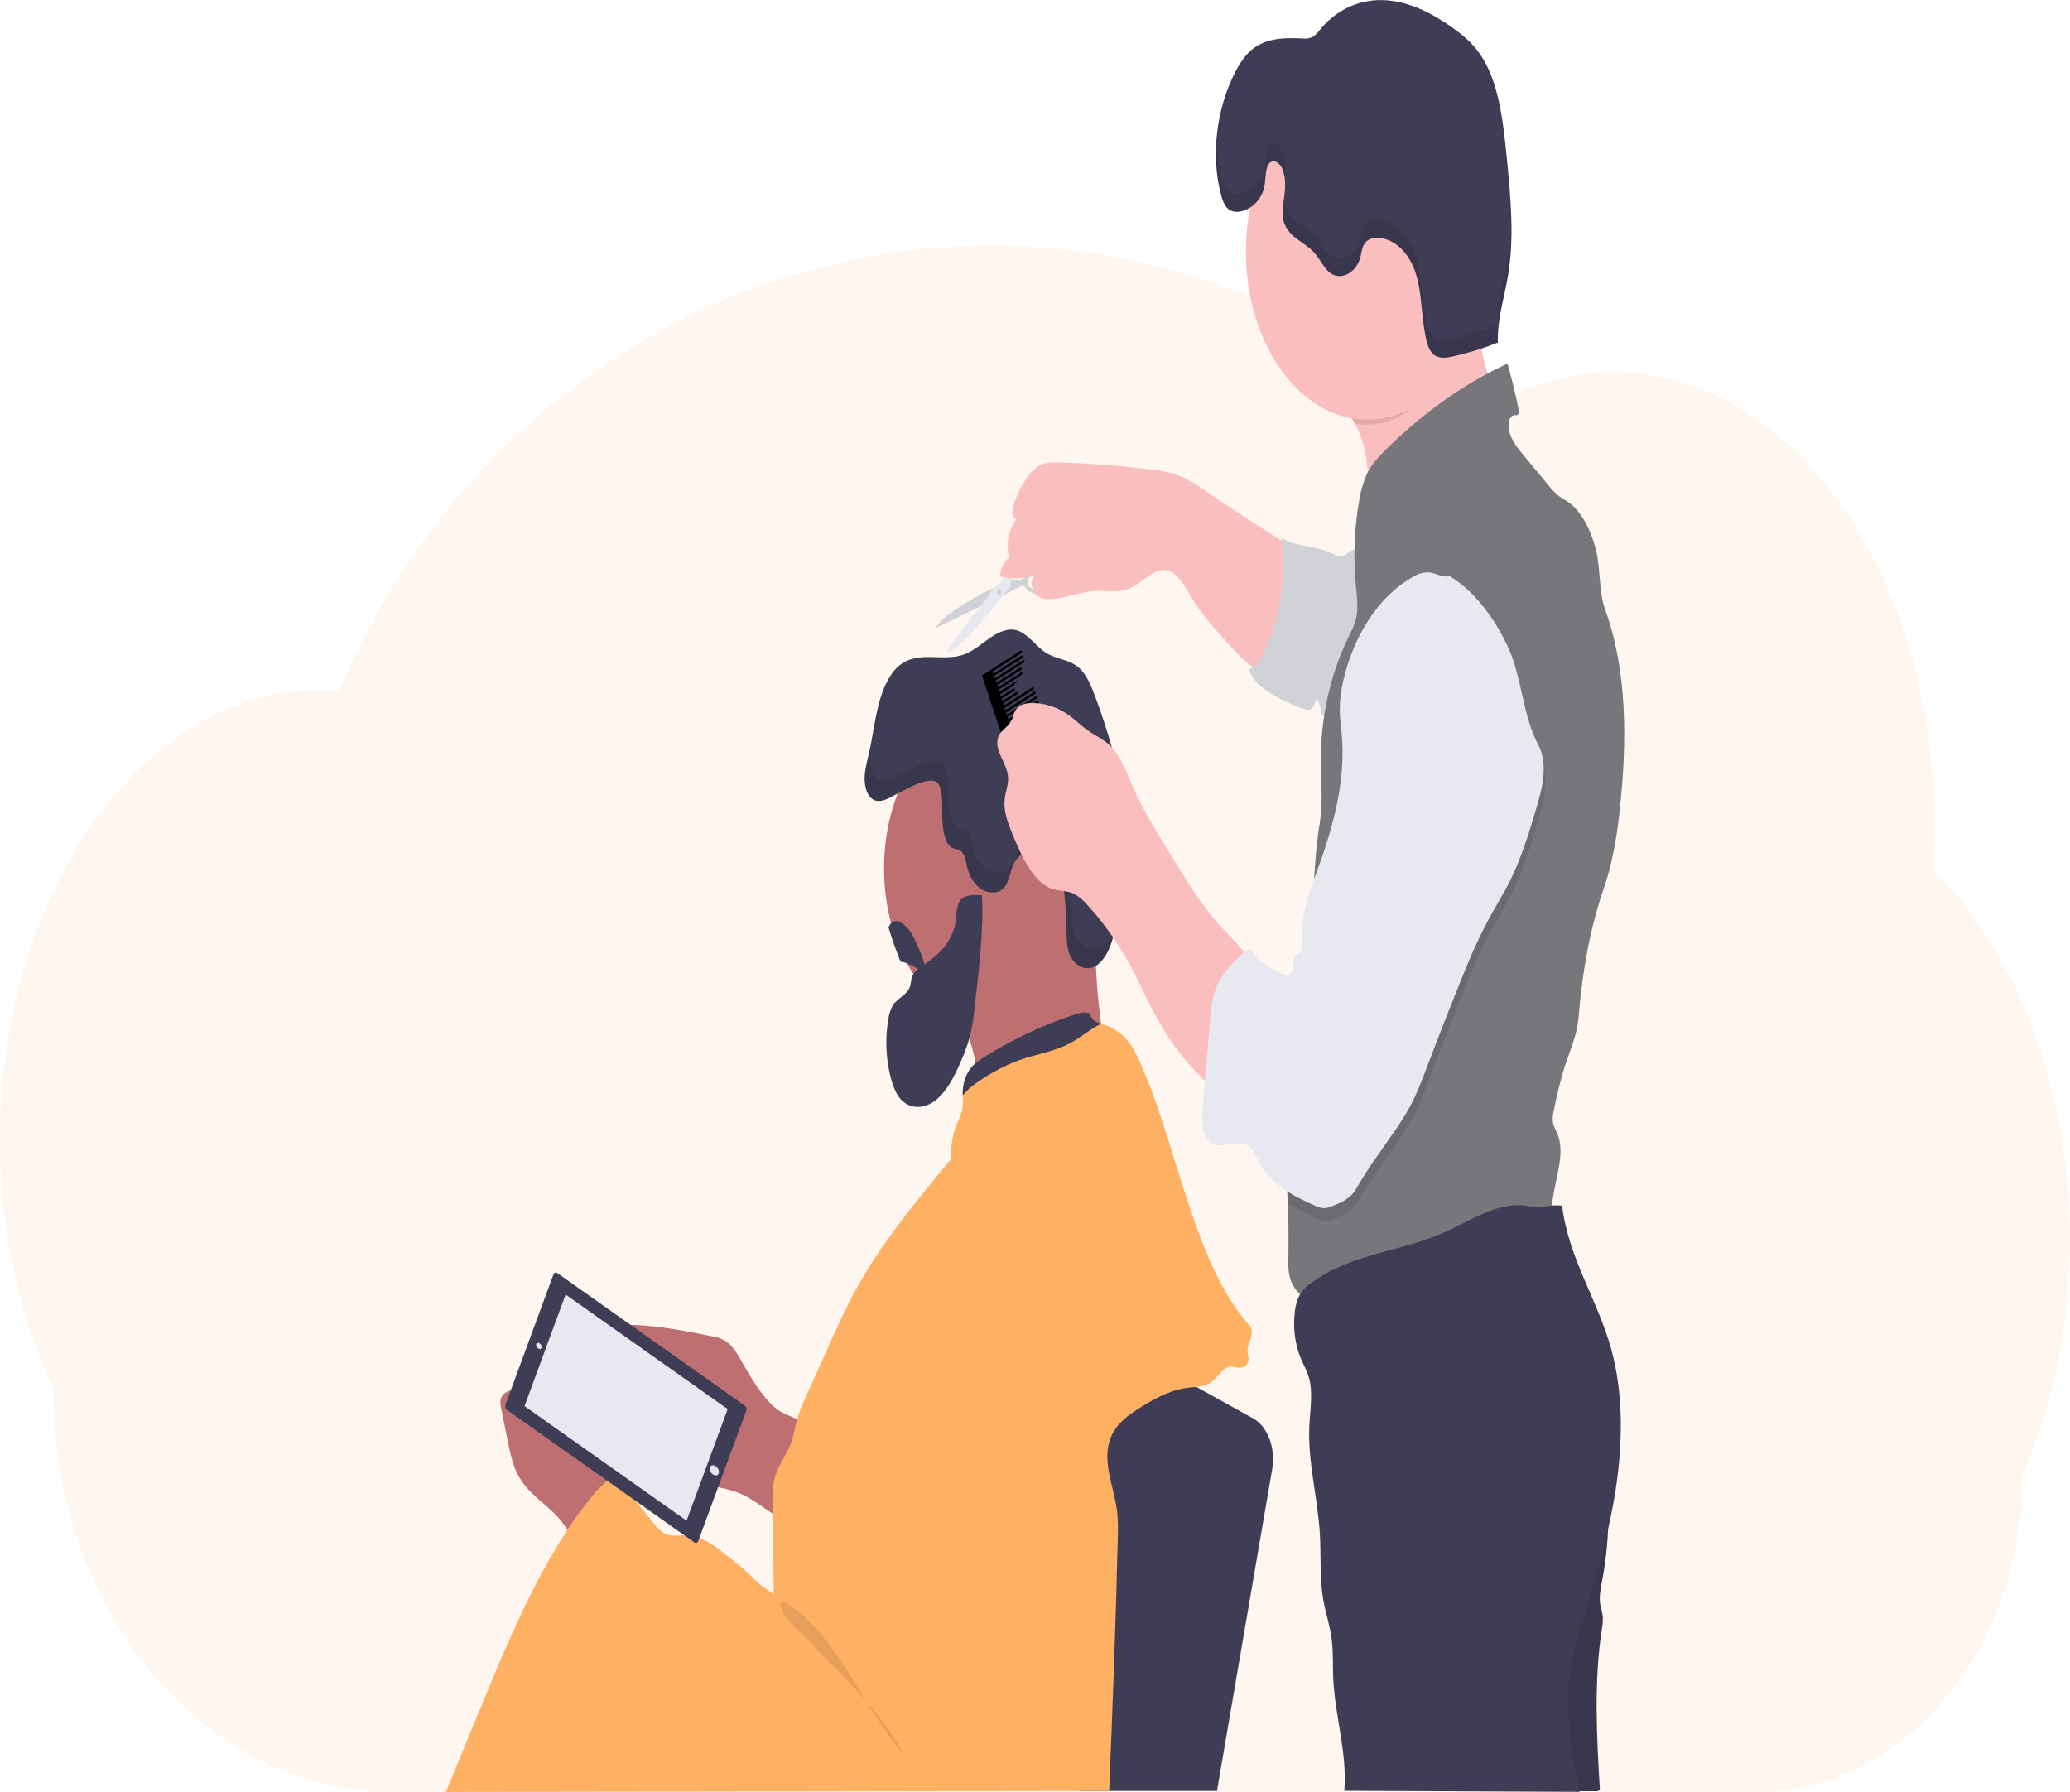 <svg width="134" height="116" viewBox="0 0 134 116" fill="none" xmlns="http://www.w3.org/2000/svg">
<g clip-path="url(#clip0_73_216)">
<path opacity="0.1" d="M134 80.189C134.009 75.505 133.206 70.887 131.656 66.724C130.107 62.561 127.858 58.975 125.098 56.269C125.174 55.257 125.213 54.24 125.215 53.223C125.215 37.137 115.933 24.096 104.483 24.096C100.956 24.09 97.49 25.351 94.42 27.753C86.315 20.367 75.735 15.897 64.159 15.897C45.326 15.897 29.125 27.734 21.938 44.706C21.538 44.674 21.137 44.656 20.731 44.656C9.283 44.656 -0.001 57.697 -0.001 73.783C-0.009 79.466 1.176 85.03 3.411 89.797C3.411 104.27 13.272 116.002 25.432 116.002H113.647C123.198 116.002 130.94 106.79 130.94 95.425C132.949 90.831 134.008 85.56 134 80.189Z" fill="#FFB163"/>
<path d="M97.054 26.632C96.171 27.148 95.285 27.665 94.463 28.347C94.089 28.655 93.731 28.996 93.347 29.277C92.933 29.582 92.494 29.812 92.058 30.059C90.856 30.739 89.688 31.532 88.563 32.431C88.66 30.687 88.476 28.791 87.723 27.432C87.612 27.23 87.49 27.042 87.355 26.87C86.822 26.186 86.067 26.009 85.543 25.41C85.862 24.634 86.569 23.93 87.051 23.338C87.571 22.701 88.111 22.097 88.67 21.526C89.787 20.382 90.977 19.381 92.225 18.535C93.016 17.998 93.843 17.518 94.717 17.354C94.827 17.319 94.942 17.334 95.046 17.394C95.182 17.498 95.231 17.732 95.264 17.941C95.427 18.988 95.51 20.062 95.646 21.117C95.713 21.659 95.803 22.195 95.917 22.721C96.063 23.344 96.231 23.957 96.421 24.556C96.633 25.248 96.844 25.939 97.054 26.632Z" fill="#FBBEBE"/>
<path d="M71.986 56.209C71.986 58.363 71.495 60.461 70.582 62.205C69.67 63.95 68.383 65.25 66.905 65.921C65.428 66.591 63.835 66.599 62.354 65.941C60.874 65.284 59.581 63.995 58.66 62.259C57.729 60.506 57.227 58.386 57.228 56.209C57.228 53.498 58.005 50.897 59.389 48.98C60.773 47.063 62.65 45.986 64.607 45.986C66.564 45.986 68.441 47.063 69.825 48.98C71.209 50.897 71.986 53.498 71.986 56.209Z" fill="#BE6F72"/>
<path d="M61.963 65.217C62.358 66.16 62.756 67.111 63.009 68.138C63.262 69.165 63.361 70.303 63.152 71.352C65.666 69.519 68.657 69.666 71.424 68.738C71.498 68.727 71.566 68.677 71.615 68.599C71.632 68.546 71.641 68.488 71.641 68.43C71.641 68.372 71.632 68.315 71.615 68.261C71.036 65.292 70.813 62.212 70.956 59.142L69.511 60.325C68.879 60.866 68.224 61.354 67.549 61.786C66.595 62.365 65.582 62.715 64.585 63.121C63.795 63.446 62.228 63.866 61.731 64.822C61.821 64.939 61.899 65.072 61.963 65.217Z" fill="#BE6F72"/>
<path d="M57.898 51.471C57.417 51.738 56.853 52.047 56.411 51.672C56.087 51.394 55.953 50.818 55.973 50.291C55.993 49.764 56.138 49.264 56.253 48.761C56.487 47.727 56.614 46.651 56.875 45.623C57.136 44.594 57.563 43.603 58.24 43.059C59.486 42.059 61.099 42.885 62.482 42.332C63.068 42.1 63.577 41.633 64.122 41.266C64.667 40.899 65.279 40.617 65.867 40.813C66.556 41.036 67.064 41.839 67.706 42.248C68.409 42.696 69.25 42.665 69.89 43.264C70.343 43.689 70.629 44.375 70.883 45.048C71.696 47.212 72.338 49.492 72.798 51.847C72.982 52.69 73.087 53.563 73.111 54.443C73.117 55.569 72.897 56.673 72.679 57.76L72.327 59.48C72.197 60.129 72.064 60.778 71.818 61.365C71.572 61.953 71.192 62.447 70.722 62.618C70.137 62.827 69.455 62.422 69.2 61.662C69.043 61.192 69.05 60.653 69.042 60.135C69.029 59.122 68.95 58.112 68.807 57.117C68.735 56.619 68.638 56.102 68.393 55.725C68.076 55.238 67.573 55.076 67.104 55.065C66.556 55.055 65.955 55.261 65.635 55.876C65.379 56.373 65.334 57.07 64.993 57.458C64.842 57.619 64.662 57.721 64.472 57.752C64.086 57.819 63.694 57.704 63.36 57.426C63.026 57.148 62.769 56.723 62.63 56.218C62.522 55.79 62.469 55.258 62.176 55.057C62.024 54.951 61.843 54.971 61.68 54.902C61.181 54.693 61.05 53.817 61.004 53.098C60.951 52.256 61.154 50.593 60.398 50.536C59.584 50.474 58.646 51.125 57.898 51.471Z" fill="#3F3D56"/>
<path d="M59.667 62.551C59.407 62.725 59.123 62.928 59.021 63.301C58.981 63.447 58.974 63.608 58.938 63.757C58.773 64.417 58.128 64.547 57.796 65.073C57.646 65.339 57.545 65.651 57.502 65.983C57.279 67.293 57.351 68.665 57.708 69.916C57.811 70.313 57.97 70.677 58.176 70.987C58.771 71.828 59.797 71.812 60.539 71.239C61.28 70.666 61.792 69.662 62.227 68.643C62.457 68.13 62.65 67.586 62.802 67.02C62.936 66.444 63.031 65.853 63.087 65.253C63.347 62.915 63.686 60.322 63.569 57.951C63.218 57.92 62.547 57.886 62.236 58.191C61.847 58.574 61.955 59.347 61.815 59.907C61.482 61.253 60.517 61.964 59.667 62.551Z" fill="#3F3D56"/>
<path d="M59.972 62.861C59.533 62.899 58.746 62.225 58.305 62.259C58.005 61.535 57.741 60.783 57.512 60.01C57.746 59.545 58.124 59.431 58.694 60.01C59.152 60.457 59.785 62 59.972 62.861Z" fill="#3F3D56"/>
<path d="M66.594 37.224C66.117 37.573 65.822 37.589 65.586 37.52C65.351 37.45 64.883 37.774 64.883 37.774C60.755 39.731 60.592 40.654 60.592 40.654L65.372 38.316C66.291 37.758 66.309 37.954 66.309 37.954C67.012 38.87 67.907 38.25 67.907 38.25C67.907 38.25 69.145 37.438 68.78 36.658C68.416 35.877 67.072 36.882 66.594 37.224ZM68.585 37.078C68.585 37.078 68.233 38.376 66.97 38.165C66.97 38.165 66.349 38.039 66.611 37.398C66.611 37.398 67.9 36.648 68.24 36.702C68.581 36.755 68.581 37.085 68.581 37.085L68.585 37.078Z" fill="#E8E8F0"/>
<path opacity="0.1" d="M66.594 37.224C66.117 37.573 65.822 37.589 65.586 37.52C65.351 37.45 64.883 37.774 64.883 37.774C60.755 39.731 60.592 40.654 60.592 40.654L65.372 38.316C66.291 37.758 66.309 37.954 66.309 37.954C67.012 38.87 67.907 38.25 67.907 38.25C67.907 38.25 69.145 37.438 68.78 36.658C68.416 35.877 67.072 36.882 66.594 37.224ZM68.585 37.078C68.585 37.078 68.233 38.376 66.97 38.165C66.97 38.165 66.349 38.039 66.611 37.398C66.611 37.398 67.9 36.648 68.24 36.702C68.581 36.755 68.581 37.085 68.581 37.085L68.585 37.078Z" fill="black"/>
<path d="M66.856 33.606C66.141 33.638 65.993 34.378 65.993 34.378C65.85 34.615 65.766 34.909 65.754 35.217C65.742 35.525 65.802 35.83 65.926 36.087L64.657 37.834C64.417 37.963 64.21 38.189 64.065 38.483C64.065 38.483 61.279 41.891 61.32 42.201C61.32 42.201 61.775 42.525 64.657 38.886L65.414 37.958C65.414 37.958 65.582 36.223 66.763 35.894C66.763 35.894 66.881 35.965 66.943 35.579C67.009 35.394 67.097 35.225 67.204 35.081C67.361 34.88 67.57 33.572 66.856 33.606ZM67.056 34.779C67.056 34.779 66.673 36.148 66.127 35.752C65.582 35.356 66.112 34.443 66.112 34.443C67.059 33.168 67.056 34.779 67.056 34.779Z" fill="#E8E8F0"/>
<path opacity="0.1" d="M64.682 38.516C64.765 38.516 64.833 38.422 64.833 38.306C64.833 38.191 64.765 38.097 64.682 38.097C64.599 38.097 64.531 38.191 64.531 38.306C64.531 38.422 64.599 38.516 64.682 38.516Z" fill="black"/>
<path d="M77.9 31.688C77.46 31.366 77.002 31.091 76.531 30.864C75.906 30.618 75.263 30.465 74.614 30.409C72.563 30.139 70.506 29.982 68.443 29.939C68.079 29.939 67.706 29.927 67.361 30.101C67.052 30.265 66.772 30.519 66.541 30.846C66.139 31.377 65.821 32.017 65.604 32.725C65.534 32.902 65.513 33.108 65.545 33.306C65.592 33.494 65.779 33.619 65.886 33.486C65.613 33.79 65.413 34.201 65.311 34.665C65.209 35.129 65.21 35.625 65.314 36.088C65.152 36.206 65.014 36.38 64.914 36.593C64.814 36.806 64.756 37.052 64.744 37.305C65.596 37.524 66.472 37.465 67.305 37.133C67.056 37.046 66.8 37.369 66.784 37.722C66.786 37.9 66.823 38.074 66.892 38.224C66.96 38.374 67.057 38.495 67.172 38.574C67.404 38.727 67.66 38.797 67.917 38.779C68.909 38.779 69.874 38.313 70.864 38.253C71.621 38.206 72.401 38.396 73.124 38.091C73.962 37.73 74.711 36.71 75.575 36.922C76.265 37.093 76.715 37.98 77.165 38.724C77.884 39.91 78.773 40.87 79.655 41.823C80.334 42.556 81.044 43.309 81.886 43.557C82.138 43.652 82.406 43.635 82.65 43.507C82.854 43.355 83.026 43.132 83.147 42.858C84.055 41.073 84.056 38.826 84.003 36.734C83.976 35.665 83.807 35.52 83.093 35.078C82.264 34.562 81.437 34.033 80.614 33.492C79.705 32.904 78.801 32.302 77.9 31.688Z" fill="#FBBEBE"/>
<path d="M87.394 35.692C87.254 35.808 87.107 35.904 86.954 35.98C86.697 36.064 86.436 35.913 86.186 35.796C85.132 35.309 83.961 35.425 82.942 34.823C83.276 37.48 82.838 40.212 81.725 42.425C81.514 42.84 81.236 43.265 80.871 43.298C81.034 43.99 81.535 44.409 82.011 44.721C82.77 45.218 83.564 45.607 84.381 45.879C84.616 45.955 84.901 45.993 85.037 45.717C85.119 45.555 85.154 45.277 85.299 45.287C85.519 45.611 85.446 46.277 85.751 46.423C85.846 46.456 85.945 46.456 86.04 46.423L86.719 46.26C86.923 46.236 87.119 46.142 87.291 45.988C87.398 45.859 87.487 45.702 87.552 45.527C88.314 43.731 88.606 41.652 88.723 39.6C88.781 38.581 88.852 37.5 88.802 36.478C88.755 35.602 87.945 35.337 87.394 35.692Z" fill="#E8E8F0"/>
<path opacity="0.1" d="M87.394 35.692C87.254 35.808 87.107 35.904 86.954 35.98C86.697 36.064 86.436 35.913 86.186 35.796C85.132 35.309 83.961 35.425 82.942 34.823C83.276 37.48 82.838 40.212 81.725 42.425C81.514 42.84 81.236 43.265 80.871 43.298C81.034 43.99 81.535 44.409 82.011 44.721C82.77 45.218 83.564 45.607 84.381 45.879C84.616 45.955 84.901 45.993 85.037 45.717C85.119 45.555 85.154 45.277 85.299 45.287C85.519 45.611 85.446 46.277 85.751 46.423C85.846 46.456 85.945 46.456 86.04 46.423L86.719 46.26C86.923 46.236 87.119 46.142 87.291 45.988C87.398 45.859 87.487 45.702 87.552 45.527C88.314 43.731 88.606 41.652 88.723 39.6C88.781 38.581 88.852 37.5 88.802 36.478C88.755 35.602 87.945 35.337 87.394 35.692Z" fill="black"/>
<path d="M48.127 88.325C47.794 87.731 47.45 87.101 46.956 86.788C46.671 86.629 46.372 86.528 46.066 86.486C44.418 86.162 42.766 85.824 41.103 85.761C40.56 85.74 39.976 85.761 39.533 86.201C39.026 86.702 38.831 87.626 38.803 88.487C38.772 89.513 38.919 90.534 39.231 91.466C39.544 92.397 40.012 93.212 40.597 93.842C41.593 94.893 42.851 95.333 44.078 95.68C44.724 95.863 45.373 96.027 46.024 96.167C46.675 96.306 47.338 96.417 47.967 96.696C49.312 97.293 50.498 98.643 51.909 98.755C51.975 98.769 52.043 98.753 52.102 98.71C52.164 98.64 52.205 98.542 52.219 98.434C52.529 96.916 53.606 93.284 52.219 92.222C51.494 91.669 50.689 91.645 49.979 90.942C49.27 90.24 48.666 89.284 48.127 88.325Z" fill="#BE6F72"/>
<path d="M36.286 98.396C35.374 97.296 34.115 96.714 33.452 95.313C33.16 94.697 33.013 93.973 32.866 93.262L32.435 91.117C32.402 90.986 32.387 90.846 32.391 90.707C32.423 90.259 32.804 90.046 33.125 89.977C34.765 89.623 36.473 90.538 37.7 92.086C38.928 93.634 39.716 95.769 40.179 97.983C40.211 98.095 40.216 98.219 40.193 98.336C40.153 98.44 40.09 98.523 40.013 98.573C39.42 99.06 38.623 99.769 37.931 99.918C37.239 100.068 36.78 98.984 36.286 98.396Z" fill="#BE6F72"/>
<path d="M76.32 89.147L81.123 91.81C81.578 92.063 81.953 92.534 82.179 93.137C82.405 93.74 82.467 94.436 82.354 95.098L78.78 115.92H69.845L71.401 92.231C71.401 92.231 74.798 88.336 76.32 89.147Z" fill="#3F3D56"/>
<path d="M80.959 86.649C80.87 86.918 80.739 87.184 80.758 87.478C80.77 87.653 80.836 87.819 80.826 87.992C80.808 88.333 80.523 88.523 80.277 88.526C80.031 88.529 79.784 88.419 79.541 88.477C79.143 88.572 78.874 89.079 78.529 89.373C78.049 89.782 77.449 89.758 76.889 89.827C75.718 89.973 74.61 90.582 73.55 91.275C72.83 91.745 72.065 92.349 71.793 93.384C71.403 94.844 72.16 96.383 72.327 97.927C72.372 98.448 72.383 98.972 72.36 99.495C72.237 104.95 72.025 110.469 71.8 115.917L28.864 115.987L30.978 110.855C33.04 105.849 35.156 100.749 38.266 96.921C38.727 96.344 39.246 95.862 39.805 95.487L42.299 98.57C42.499 98.845 42.73 99.072 42.984 99.24C43.453 99.505 43.977 99.354 44.48 99.376C45.446 99.42 46.33 100.103 47.168 100.77C47.783 101.233 48.375 101.753 48.939 102.326C49.27 102.677 49.746 102.896 50.091 103.219L50.01 97.394C50.002 96.868 49.996 96.329 50.109 95.828C50.33 94.854 50.959 94.166 51.261 93.24C51.398 92.823 51.465 92.368 51.58 91.942C51.742 91.393 51.944 90.868 52.181 90.376L53.736 86.916C54.12 86.063 54.503 85.209 54.92 84.387C56.744 80.783 59.199 77.896 61.587 75C61.532 74.175 61.669 73.346 61.98 72.638C62.102 72.401 62.203 72.146 62.282 71.876C62.333 71.557 62.347 71.229 62.325 70.903C62.325 70.82 62.325 70.741 62.325 70.653C62.351 70.122 62.511 69.621 62.777 69.238C63.051 68.844 63.418 68.604 63.779 68.38C65.646 67.223 67.587 66.312 69.577 65.657C69.894 65.553 70.231 65.456 70.543 65.587C70.638 66.011 70.961 66.16 71.285 66.267L71.492 66.334C72.041 66.498 72.553 66.844 72.984 67.343C73.438 67.891 73.749 68.625 74.053 69.347C76.333 74.771 77.384 81.888 80.912 85.829C81.083 86.016 81.048 86.389 80.959 86.649Z" fill="#FFB163"/>
<path opacity="0.1" d="M95.346 20.025C94.112 23.784 91.679 27.488 88.502 27.488C88.243 27.489 87.984 27.471 87.725 27.435C87.615 27.233 87.492 27.046 87.358 26.874C86.825 26.189 86.069 26.012 85.546 25.413C85.864 24.638 86.572 23.933 87.053 23.341C87.573 22.704 88.113 22.1 88.672 21.529C89.789 20.386 90.979 19.385 92.227 18.538C93.019 18.001 93.846 17.521 94.719 17.357C94.83 17.323 94.945 17.337 95.049 17.398C95.184 17.501 95.234 17.735 95.266 17.944C95.429 18.983 95.21 18.97 95.346 20.025Z" fill="black"/>
<path d="M88.502 27.162C92.836 27.162 96.35 22.295 96.35 16.291C96.35 10.287 92.836 5.419 88.502 5.419C84.168 5.419 80.654 10.287 80.654 16.291C80.654 22.295 84.168 27.162 88.502 27.162Z" fill="#FBBEBE"/>
<path d="M104.846 52.447C104.718 53.762 104.495 55.055 104.18 56.308C104.063 56.764 103.919 57.208 103.77 57.646C102.898 60.208 102.419 62.978 102.19 65.795C102.173 66.017 102.143 66.236 102.102 66.452C101.93 67.361 101.567 68.172 101.289 69.027C101.006 69.951 100.771 70.901 100.587 71.872C100.52 72.115 100.497 72.378 100.521 72.636C100.564 72.91 100.707 73.123 100.808 73.371C101.328 74.612 100.727 76.129 100.525 77.534C100.455 78.021 100.425 78.55 100.197 78.93C100.002 79.254 99.7 79.404 99.413 79.54C95.323 81.466 91.136 82.976 86.887 84.057C86.253 84.22 85.598 84.371 84.969 84.208C84.34 84.046 83.714 83.507 83.498 82.667C83.374 82.18 83.395 81.651 83.406 81.135C83.429 80.051 83.406 78.961 83.363 77.869C83.228 74.275 82.919 70.668 83.598 67.225C83.8 66.209 84.086 65.229 84.316 64.224C84.764 62.266 84.88 60.241 84.993 58.209C85.085 56.535 85.175 54.854 85.446 53.202C85.647 51.97 85.514 50.69 85.502 49.428C85.479 46.539 86.092 43.709 87.259 41.315C87.462 40.901 87.684 40.492 87.791 40.017C87.941 39.335 87.838 38.603 87.77 37.896C87.599 36.092 87.668 34.26 87.974 32.491C88.07 31.829 88.253 31.197 88.514 30.627C88.805 30.038 89.224 29.593 89.642 29.174C92.069 26.75 94.748 24.849 97.587 23.536C97.848 24.451 98.099 25.52 98.299 26.457C98.326 26.583 98.345 26.744 98.27 26.825C98.195 26.906 98.118 26.862 98.035 26.866C97.951 26.878 97.871 26.926 97.806 27.003C97.742 27.079 97.695 27.182 97.674 27.296C97.633 27.525 97.648 27.767 97.718 27.983C97.877 28.551 98.221 28.975 98.551 29.376L100.212 31.383C100.411 31.64 100.628 31.87 100.86 32.068C101.068 32.23 101.295 32.345 101.51 32.494C102.369 33.096 102.963 34.269 103.295 35.522C103.626 36.775 103.476 38.281 103.909 39.47C105.345 43.413 105.333 48.078 104.846 52.447Z" fill="#E8E8F0"/>
<path d="M104.846 52.447C104.718 53.762 104.495 55.055 104.18 56.308C104.063 56.764 103.919 57.208 103.77 57.646C102.898 60.208 102.419 62.978 102.19 65.795C102.173 66.017 102.143 66.236 102.102 66.452C101.93 67.361 101.567 68.172 101.289 69.027C101.006 69.951 100.771 70.901 100.587 71.872C100.52 72.115 100.497 72.378 100.521 72.636C100.564 72.91 100.707 73.123 100.808 73.371C101.328 74.612 100.727 76.129 100.525 77.534C100.455 78.021 100.425 78.55 100.197 78.93C100.002 79.254 99.7 79.404 99.413 79.54C95.323 81.466 91.136 82.976 86.887 84.057C86.253 84.22 85.598 84.371 84.969 84.208C84.34 84.046 83.714 83.507 83.498 82.667C83.374 82.18 83.395 81.651 83.406 81.135C83.429 80.051 83.406 78.961 83.363 77.869C83.228 74.275 82.919 70.668 83.598 67.225C83.8 66.209 84.086 65.229 84.316 64.224C84.764 62.266 84.88 60.241 84.993 58.209C85.085 56.535 85.175 54.854 85.446 53.202C85.647 51.97 85.514 50.69 85.502 49.428C85.479 46.539 86.092 43.709 87.259 41.315C87.462 40.901 87.684 40.492 87.791 40.017C87.941 39.335 87.838 38.603 87.77 37.896C87.599 36.092 87.668 34.26 87.974 32.491C88.07 31.829 88.253 31.197 88.514 30.627C88.805 30.038 89.224 29.593 89.642 29.174C92.069 26.75 94.748 24.849 97.587 23.536C97.848 24.451 98.099 25.52 98.299 26.457C98.326 26.583 98.345 26.744 98.27 26.825C98.195 26.906 98.118 26.862 98.035 26.866C97.951 26.878 97.871 26.926 97.806 27.003C97.742 27.079 97.695 27.182 97.674 27.296C97.633 27.525 97.648 27.767 97.718 27.983C97.877 28.551 98.221 28.975 98.551 29.376L100.212 31.383C100.411 31.64 100.628 31.87 100.86 32.068C101.068 32.23 101.295 32.345 101.51 32.494C102.369 33.096 102.963 34.269 103.295 35.522C103.626 36.775 103.476 38.281 103.909 39.47C105.345 43.413 105.333 48.078 104.846 52.447Z" fill="black" fill-opacity="0.2"/>
<path d="M104.846 52.447C104.718 53.762 104.495 55.055 104.18 56.308C104.063 56.764 103.919 57.208 103.77 57.646C102.898 60.208 102.419 62.978 102.19 65.795C102.173 66.017 102.143 66.236 102.102 66.452C101.93 67.361 101.567 68.172 101.289 69.027C101.006 69.951 100.771 70.901 100.587 71.872C100.52 72.115 100.497 72.378 100.521 72.636C100.564 72.91 100.707 73.123 100.808 73.371C101.328 74.612 100.727 76.129 100.525 77.534C100.455 78.021 100.425 78.55 100.197 78.93C100.002 79.254 99.7 79.404 99.413 79.54C95.323 81.466 91.136 82.976 86.887 84.057C86.253 84.22 85.598 84.371 84.969 84.208C84.34 84.046 83.714 83.507 83.498 82.667C83.374 82.18 83.395 81.651 83.406 81.135C83.429 80.051 83.406 78.961 83.363 77.869C83.228 74.275 82.919 70.668 83.598 67.225C83.8 66.209 84.086 65.229 84.316 64.224C84.764 62.266 84.88 60.241 84.993 58.209C85.085 56.535 85.175 54.854 85.446 53.202C85.647 51.97 85.514 50.69 85.502 49.428C85.479 46.539 86.092 43.709 87.259 41.315C87.462 40.901 87.684 40.492 87.791 40.017C87.941 39.335 87.838 38.603 87.77 37.896C87.599 36.092 87.668 34.26 87.974 32.491C88.07 31.829 88.253 31.197 88.514 30.627C88.805 30.038 89.224 29.593 89.642 29.174C92.069 26.75 94.748 24.849 97.587 23.536C97.848 24.451 98.099 25.52 98.299 26.457C98.326 26.583 98.345 26.744 98.27 26.825C98.195 26.906 98.118 26.862 98.035 26.866C97.951 26.878 97.871 26.926 97.806 27.003C97.742 27.079 97.695 27.182 97.674 27.296C97.633 27.525 97.648 27.767 97.718 27.983C97.877 28.551 98.221 28.975 98.551 29.376L100.212 31.383C100.411 31.64 100.628 31.87 100.86 32.068C101.068 32.23 101.295 32.345 101.51 32.494C102.369 33.096 102.963 34.269 103.295 35.522C103.626 36.775 103.476 38.281 103.909 39.47C105.345 43.413 105.333 48.078 104.846 52.447Z" fill="black" fill-opacity="0.2"/>
<path d="M104.846 52.447C104.718 53.762 104.495 55.055 104.18 56.308C104.063 56.764 103.919 57.208 103.77 57.646C102.898 60.208 102.419 62.978 102.19 65.795C102.173 66.017 102.143 66.236 102.102 66.452C101.93 67.361 101.567 68.172 101.289 69.027C101.006 69.951 100.771 70.901 100.587 71.872C100.52 72.115 100.497 72.378 100.521 72.636C100.564 72.91 100.707 73.123 100.808 73.371C101.328 74.612 100.727 76.129 100.525 77.534C100.455 78.021 100.425 78.55 100.197 78.93C100.002 79.254 99.7 79.404 99.413 79.54C95.323 81.466 91.136 82.976 86.887 84.057C86.253 84.22 85.598 84.371 84.969 84.208C84.34 84.046 83.714 83.507 83.498 82.667C83.374 82.18 83.395 81.651 83.406 81.135C83.429 80.051 83.406 78.961 83.363 77.869C83.228 74.275 82.919 70.668 83.598 67.225C83.8 66.209 84.086 65.229 84.316 64.224C84.764 62.266 84.88 60.241 84.993 58.209C85.085 56.535 85.175 54.854 85.446 53.202C85.647 51.97 85.514 50.69 85.502 49.428C85.479 46.539 86.092 43.709 87.259 41.315C87.462 40.901 87.684 40.492 87.791 40.017C87.941 39.335 87.838 38.603 87.77 37.896C87.599 36.092 87.668 34.26 87.974 32.491C88.07 31.829 88.253 31.197 88.514 30.627C88.805 30.038 89.224 29.593 89.642 29.174C92.069 26.75 94.748 24.849 97.587 23.536C97.848 24.451 98.099 25.52 98.299 26.457C98.326 26.583 98.345 26.744 98.27 26.825C98.195 26.906 98.118 26.862 98.035 26.866C97.951 26.878 97.871 26.926 97.806 27.003C97.742 27.079 97.695 27.182 97.674 27.296C97.633 27.525 97.648 27.767 97.718 27.983C97.877 28.551 98.221 28.975 98.551 29.376L100.212 31.383C100.411 31.64 100.628 31.87 100.86 32.068C101.068 32.23 101.295 32.345 101.51 32.494C102.369 33.096 102.963 34.269 103.295 35.522C103.626 36.775 103.476 38.281 103.909 39.47C105.345 43.413 105.333 48.078 104.846 52.447Z" fill="black" fill-opacity="0.2"/>
<path d="M103.754 93.704C104.259 96.522 104.246 99.47 103.718 102.279C103.623 102.781 103.511 103.3 103.586 103.808C103.63 104.097 103.732 104.368 103.755 104.661C103.765 104.929 103.744 105.198 103.693 105.456C103.173 108.864 103.359 112.404 103.569 115.882C103.48 115.882 103.452 115.938 103.358 115.938H101.101C101.061 115.025 100.241 114.34 99.841 113.612C99.453 112.897 99.185 112.073 99.056 111.198C98.927 110.322 98.94 109.418 99.094 108.551C99.446 106.604 100.481 105.047 101.012 103.186C101.598 101.139 101.547 98.82 102.169 96.795C102.526 95.625 103.194 94.711 103.754 93.704Z" fill="#3F3D56"/>
<path opacity="0.1" d="M103.754 93.704C104.259 96.522 104.246 99.47 103.718 102.279C103.623 102.781 103.511 103.3 103.586 103.808C103.63 104.097 103.732 104.368 103.755 104.661C103.765 104.929 103.744 105.198 103.693 105.456C103.173 108.864 103.359 112.404 103.569 115.882C103.48 115.882 103.452 115.938 103.358 115.938H101.101C101.061 115.025 100.241 114.34 99.841 113.612C99.453 112.897 99.185 112.073 99.056 111.198C98.927 110.322 98.94 109.418 99.094 108.551C99.446 106.604 100.481 105.047 101.012 103.186C101.598 101.139 101.547 98.82 102.169 96.795C102.526 95.625 103.194 94.711 103.754 93.704Z" fill="black"/>
<path d="M99.017 78.086C97.099 77.661 95.24 79 93.386 79.813C90.555 81.054 87.439 81.13 84.823 83.079C84.589 83.235 84.377 83.447 84.198 83.705C83.985 84.07 83.852 84.509 83.812 84.974C83.695 86.002 83.839 87.054 84.219 87.952C84.381 88.335 84.586 88.687 84.713 89.097C85.013 90.071 84.812 91.194 84.761 92.258C84.644 94.635 85.309 96.949 85.443 99.325C85.522 100.725 85.418 102.156 85.656 103.522C85.805 104.379 86.085 105.187 86.2 106.053C86.316 106.92 86.266 107.767 86.305 108.624C86.414 111.079 87.221 113.464 87.024 115.909L102.251 115.979C101.687 113.258 101.217 110.444 101.729 107.704C101.906 106.837 102.127 105.989 102.389 105.164C103.241 102.313 104.116 99.454 104.586 96.439C105.055 93.425 105.097 90.206 104.302 87.324C103.417 84.111 101.534 81.439 101.124 78.047C100.422 77.918 99.721 78.242 99.017 78.086Z" fill="#3F3D56"/>
<path d="M83.037 10.988C82.889 10.56 82.471 10.278 82.19 10.549C81.909 10.819 81.945 11.425 81.876 11.912C81.742 12.869 81.056 13.521 80.353 13.674C80.024 13.747 79.657 13.717 79.402 13.422C79.238 13.204 79.117 12.931 79.051 12.629C78.348 10.033 78.775 7.002 79.926 4.736C80.17 4.229 80.472 3.78 80.822 3.409C81.79 2.436 83.086 2.436 84.284 2.487C84.527 2.524 84.774 2.485 85.004 2.372C85.18 2.244 85.341 2.08 85.482 1.885C86.617 0.503 88.186 -0.078 89.699 0.015C91.213 0.107 92.668 0.826 94.013 1.782C94.656 2.238 95.286 2.755 95.79 3.476C97 5.2 97.295 7.756 97.533 10.138C97.788 12.708 98.043 15.35 97.613 17.876C97.369 19.307 96.91 20.706 96.964 22.174C95.991 22.559 95.002 22.862 94.003 23.082C93.534 23.184 92.993 23.244 92.65 22.785C92.505 22.569 92.399 22.309 92.341 22.025C91.969 20.505 92.093 18.769 91.532 17.363C91.298 16.791 90.962 16.309 90.558 15.963C90.153 15.618 89.692 15.42 89.217 15.387C88.849 15.369 88.431 15.494 88.242 15.931C88.17 16.145 88.114 16.369 88.076 16.599C87.816 17.685 86.751 18.222 86.049 17.617C85.698 17.312 85.458 16.805 85.14 16.426C84.737 15.947 84.221 15.7 83.769 15.314C82.262 14.021 83.62 12.684 83.037 10.988Z" fill="#3F3D56"/>
<path d="M71.289 66.269C70.649 66.553 70.065 67.067 69.442 67.429C68.345 68.063 67.138 68.211 65.987 68.617C64.881 69.028 63.814 69.623 62.811 70.389C62.737 70.444 62.506 70.713 62.321 70.898C62.321 70.815 62.321 70.736 62.321 70.648C62.346 70.118 62.507 69.617 62.773 69.233C63.047 68.839 63.413 68.599 63.774 68.375C65.643 67.219 67.586 66.31 69.577 65.657C69.894 65.553 70.231 65.456 70.543 65.587C70.643 66.011 70.966 66.16 71.289 66.269Z" fill="#3F3D56"/>
<path opacity="0.1" d="M54.683 107.881C55.944 109.828 57.074 111.953 58.541 113.595C56.848 110.482 54.42 108.403 52.225 106.055C51.78 105.578 50.889 104.901 50.62 104.212C50.195 103.131 51.134 103.899 51.524 104.192C52.742 105.109 53.764 106.462 54.683 107.881Z" fill="black"/>
<path opacity="0.1" d="M100.032 51.044C99.972 51.745 99.783 52.41 99.592 53.062C99.124 54.685 98.621 56.291 97.914 57.731C97.427 58.722 96.847 59.618 96.338 60.586C95.817 61.615 95.338 62.684 94.905 63.788C94.106 65.748 93.327 67.724 92.569 69.717C92.207 70.671 91.847 71.633 91.38 72.495C91.052 73.076 90.7 73.631 90.326 74.156C89.506 75.354 88.664 76.46 87.93 77.758C87.567 78.407 86.962 78.657 86.396 78.878C86.207 78.965 86.01 79.014 85.81 79.024C85.61 79.005 85.412 78.944 85.225 78.844C84.593 78.577 83.975 78.252 83.374 77.87C83.238 74.276 82.93 70.669 83.608 67.226C83.811 66.21 84.097 65.23 84.326 64.226C84.775 62.267 84.891 60.242 85.003 58.211C85.143 57.804 85.291 57.4 85.436 57.007C86.412 54.333 87.236 51.388 86.982 48.407C86.917 47.87 86.872 47.328 86.847 46.785C86.85 46.118 86.931 45.456 87.087 44.826C87.438 43.337 88.017 41.972 88.786 40.823C89.554 39.675 90.493 38.77 91.538 38.173C91.868 37.96 92.228 37.849 92.592 37.849C93.061 37.883 93.51 38.221 93.966 38.097C95.514 39.04 96.766 40.65 97.702 42.6C98.638 44.55 98.689 47.156 99.707 49.025C100.008 49.593 100.09 50.345 100.032 51.044Z" fill="black"/>
<path d="M66.164 42.238L66.115 42.09L64.201 43.314L63.881 43.518L63.562 43.721L66.261 51.826L66.579 51.621L66.899 51.417L68.813 50.194L68.764 50.048L66.85 51.271L66.801 51.123L68.715 49.9L68.666 49.752L66.752 50.976L66.703 50.828L68.616 49.605L68.568 49.457L66.653 50.68L66.604 50.534L68.519 49.311L68.47 49.163L66.555 50.387L66.506 50.239L68.421 49.016L68.372 48.868L66.458 50.091L66.409 49.944L68.322 48.72L68.273 48.574L66.359 49.798L66.31 49.65L68.224 48.427L68.175 48.279L66.261 49.502L66.212 49.355L68.127 48.131L68.078 47.984L66.162 49.207L66.113 49.061L68.028 47.836L67.979 47.69L66.064 48.913L66.016 48.766L67.93 47.542L67.881 47.395L65.967 48.618L65.918 48.47L67.832 47.247L67.782 47.099L65.868 48.323L65.819 48.177L67.733 46.953L67.685 46.806L65.77 48.029L65.721 47.881L67.636 46.658L67.587 46.51L65.672 47.734L65.624 47.586L67.538 46.364L67.488 46.217L65.575 47.44L65.525 47.292L67.439 46.069L67.39 45.921L65.476 47.145L65.427 46.997L67.341 45.774L67.293 45.626L65.378 46.851L65.329 46.703L67.244 45.48L67.194 45.332L65.279 46.556L65.23 46.408L67.145 45.185L67.096 45.037L65.182 46.26L65.133 46.113L67.047 44.889L66.998 44.743L65.084 45.967L65.034 45.819L66.948 44.596L66.899 44.448L64.985 45.671L64.936 45.524L66.851 44.3L66.802 44.154L64.887 45.376L64.838 45.23L66.753 44.007L66.704 43.859L64.788 45.082L64.74 44.935L66.654 43.711L66.605 43.564L64.691 44.787L64.642 44.639L66.556 43.416L66.507 43.27L64.593 44.493L64.544 44.346L66.458 43.122L66.41 42.975L64.495 44.198L64.445 44.05L66.36 42.827L66.311 42.679L64.396 43.903L64.347 43.757L66.262 42.533L66.213 42.386L64.298 43.609L64.25 43.461L66.164 42.238Z" fill="black"/>
<path opacity="0.1" d="M72.173 60.064C71.925 60.643 71.547 61.146 71.077 61.317C70.492 61.526 69.81 61.12 69.555 60.361C69.398 59.89 69.405 59.352 69.397 58.834C69.384 57.82 69.305 56.81 69.162 55.816C69.09 55.318 68.992 54.8 68.748 54.424C68.431 53.937 67.928 53.775 67.459 53.763C66.911 53.754 66.31 53.96 65.99 54.575C65.734 55.071 65.689 55.769 65.348 56.157C65.197 56.318 65.017 56.419 64.827 56.45C64.441 56.517 64.049 56.402 63.715 56.124C63.381 55.846 63.124 55.421 62.985 54.917C62.877 54.489 62.824 53.956 62.531 53.755C62.379 53.65 62.197 53.669 62.035 53.601C61.536 53.392 61.405 52.516 61.359 51.797C61.306 50.955 61.509 49.291 60.753 49.235C59.945 49.173 59.007 49.824 58.258 50.169C57.778 50.437 57.214 50.745 56.772 50.37C56.447 50.093 56.314 49.517 56.334 48.99C56.354 48.462 56.499 47.963 56.614 47.46C56.811 46.609 56.929 45.727 57.109 44.863C57.025 45.108 56.949 45.358 56.883 45.613C56.623 46.637 56.501 47.722 56.262 48.751C56.145 49.254 56.002 49.754 55.983 50.281C55.963 50.809 56.1 51.385 56.421 51.662C56.862 52.037 57.427 51.729 57.907 51.461C58.655 51.115 59.594 50.465 60.402 50.526C61.157 50.583 60.955 52.246 61.008 53.088C61.053 53.807 61.184 54.683 61.683 54.893C61.846 54.961 62.028 54.941 62.18 55.047C62.473 55.248 62.531 55.78 62.633 56.209C62.772 56.713 63.029 57.138 63.363 57.416C63.697 57.694 64.089 57.809 64.476 57.742C64.665 57.711 64.846 57.609 64.997 57.448C65.338 57.06 65.382 56.363 65.639 55.866C65.959 55.248 66.56 55.042 67.108 55.055C67.576 55.065 68.086 55.227 68.396 55.715C68.641 56.092 68.738 56.609 68.811 57.108C68.954 58.102 69.032 59.112 69.045 60.126C69.053 60.643 69.045 61.182 69.203 61.653C69.457 62.412 70.14 62.818 70.726 62.608C71.195 62.438 71.574 61.935 71.821 61.356C72.009 60.883 72.154 60.379 72.252 59.856C72.227 59.931 72.201 59.997 72.173 60.064Z" fill="black"/>
<path d="M78.198 58.987C77.261 57.74 76.414 56.361 75.573 54.985C74.767 53.669 73.959 52.347 73.31 50.875C72.908 49.965 72.55 48.972 71.932 48.334C71.464 47.847 70.891 47.62 70.373 47.249C70.001 46.981 69.658 46.642 69.29 46.364C68.488 45.764 67.585 45.468 66.673 45.509C66.295 45.527 65.865 45.649 65.671 46.1C65.604 46.254 65.572 46.434 65.504 46.587C65.294 47.073 64.79 47.211 64.618 47.722C64.327 48.582 65.203 49.373 65.258 50.319C65.284 50.792 65.095 51.234 65.04 51.703C64.947 52.514 65.25 53.288 65.543 53.995C66.169 55.511 66.932 57.171 68.163 57.552C68.599 57.687 69.059 57.643 69.484 57.834C69.827 58.014 70.144 58.276 70.421 58.608C71.578 59.871 72.597 61.358 73.448 63.024C73.844 63.798 74.202 64.606 74.602 65.375C75.873 67.811 77.541 69.798 79.471 71.174L80.908 64.846C81.13 63.872 81.304 62.537 80.674 61.777C79.885 60.792 78.974 60.015 78.198 58.987Z" fill="#FBBEBE"/>
<path d="M93.843 37.292C93.387 37.414 92.933 37.078 92.469 37.044C92.105 37.044 91.745 37.155 91.415 37.369C90.37 37.966 89.431 38.87 88.663 40.019C87.895 41.167 87.315 42.533 86.964 44.021C86.809 44.654 86.729 45.318 86.728 45.986C86.735 46.53 86.817 47.065 86.862 47.609C87.116 50.585 86.293 53.531 85.317 56.209C84.777 57.687 84.168 59.246 84.296 60.893C84.312 61.114 84.338 61.362 84.241 61.542C84.124 61.756 83.871 61.768 83.762 61.993C83.653 62.219 83.752 62.559 83.666 62.814C83.549 63.175 83.167 63.131 82.894 63.002C82.146 62.652 81.453 62.107 80.852 61.396C79.879 62.183 78.838 63.121 78.518 64.617C78.443 64.999 78.391 65.388 78.362 65.782L77.859 71.591C77.793 72.36 77.76 73.262 78.179 73.775C78.902 74.661 80.189 73.514 80.962 74.315C81.16 74.52 81.289 74.825 81.431 75.102C82.275 76.707 83.729 77.413 85.092 78.023C85.28 78.122 85.478 78.182 85.678 78.201C85.877 78.194 86.075 78.144 86.264 78.055C86.831 77.835 87.435 77.578 87.798 76.937C88.533 75.639 89.375 74.533 90.195 73.335C90.568 72.809 90.92 72.254 91.249 71.674C91.717 70.811 92.076 69.848 92.438 68.894C93.195 66.902 93.972 64.925 94.771 62.965C95.209 61.865 95.692 60.801 96.218 59.778C96.727 58.805 97.306 57.912 97.793 56.923C98.496 55.482 99.001 53.869 99.472 52.254C99.662 51.605 99.851 50.935 99.912 50.236C99.973 49.536 99.891 48.785 99.584 48.222C98.566 46.351 98.516 43.747 97.58 41.797C96.644 39.846 95.392 38.233 93.843 37.292Z" fill="#E8E8F0"/>
<path d="M66.195 42.903C66.168 42.927 66.145 42.959 66.127 42.997C66.11 43.035 66.099 43.078 66.094 43.122C66.094 43.203 66.143 43.267 66.168 43.34C66.24 43.547 66.125 43.788 65.994 43.93C65.863 44.073 65.703 44.184 65.632 44.393C65.621 44.42 65.616 44.452 65.618 44.484C65.626 44.526 65.644 44.564 65.669 44.591C65.746 44.714 65.847 44.805 65.959 44.854C66.138 44.906 66.31 44.742 66.462 44.607C66.627 44.462 66.803 44.343 66.987 44.25C67.044 44.227 67.097 44.19 67.145 44.141C67.204 44.06 67.24 43.954 67.247 43.84C67.287 43.432 67.13 43.041 66.951 42.704C66.735 42.306 66.379 42.684 66.195 42.903Z" fill="#3F3D56"/>
<path d="M48.225 90.99L36.066 82.393C35.977 82.33 35.869 82.379 35.824 82.502L32.725 90.912C32.68 91.035 32.715 91.185 32.804 91.248L44.962 99.844C45.051 99.907 45.159 99.858 45.205 99.736L48.303 91.326C48.349 91.203 48.313 91.052 48.225 90.99Z" fill="#3F3D56"/>
<path d="M47.105 91.206L36.616 83.789L33.955 91.013L44.444 98.429L47.105 91.206Z" fill="#E8E8F0"/>
<path d="M35.055 87.24C35.087 87.153 35.036 87.028 34.941 86.961C34.846 86.894 34.742 86.91 34.71 86.997C34.678 87.084 34.729 87.209 34.825 87.276C34.92 87.343 35.023 87.327 35.055 87.24Z" fill="#E6E8EC"/>
<path d="M46.525 95.372C46.578 95.229 46.494 95.023 46.337 94.912C46.18 94.802 46.01 94.828 45.958 94.97C45.905 95.113 45.989 95.319 46.146 95.43C46.303 95.54 46.473 95.514 46.525 95.372Z" fill="#E6E8EC"/>
<g opacity="0.1">
<path d="M97.61 16.734C97.367 18.165 96.908 19.564 96.962 21.032C95.989 21.417 95 21.72 94 21.939C93.532 22.041 92.991 22.102 92.647 21.642C92.502 21.427 92.396 21.166 92.338 20.883C91.967 19.363 92.091 17.626 91.53 16.221C91.295 15.648 90.96 15.167 90.555 14.821C90.15 14.476 89.689 14.277 89.214 14.245C88.847 14.227 88.428 14.352 88.24 14.788C88.168 15.002 88.112 15.227 88.073 15.457C87.813 16.542 86.749 17.079 86.047 16.474C85.696 16.169 85.456 15.663 85.138 15.283C84.735 14.805 84.219 14.558 83.766 14.172C83.359 13.825 83.163 13.474 83.08 13.112C82.977 13.893 82.948 14.61 83.766 15.308C84.219 15.694 84.735 15.94 85.138 16.419C85.456 16.796 85.691 17.305 86.047 17.61C86.75 18.212 87.813 17.678 88.073 16.593C88.112 16.362 88.168 16.138 88.24 15.924C88.428 15.488 88.847 15.363 89.214 15.381C89.689 15.413 90.15 15.611 90.555 15.957C90.96 16.302 91.295 16.784 91.53 17.357C92.091 18.762 91.967 20.498 92.338 22.019C92.397 22.305 92.505 22.567 92.652 22.783C92.995 23.237 93.538 23.182 94.005 23.08C95.004 22.861 95.993 22.558 96.966 22.173C96.909 20.704 97.371 19.306 97.615 17.875C97.803 16.703 97.878 15.503 97.839 14.305C97.82 15.123 97.744 15.937 97.61 16.734Z" fill="black"/>
<path d="M83.15 11.443C83.236 10.909 83.195 10.351 83.033 9.852C82.886 9.424 82.467 9.142 82.186 9.413C81.905 9.684 81.945 10.289 81.876 10.776C81.742 11.733 81.056 12.385 80.353 12.538C80.024 12.611 79.657 12.582 79.402 12.286C79.238 12.068 79.117 11.795 79.051 11.493C78.871 10.818 78.761 10.111 78.726 9.393C78.667 10.491 78.777 11.595 79.051 12.629C79.117 12.931 79.238 13.204 79.402 13.422C79.657 13.717 80.024 13.747 80.353 13.674C81.048 13.521 81.738 12.862 81.876 11.912C81.943 11.425 81.897 10.836 82.188 10.557C82.478 10.278 82.89 10.568 83.034 10.996C83.085 11.139 83.123 11.289 83.15 11.443Z" fill="black"/>
</g>
</g>
<defs>
<clipPath id="clip0_73_216">
<rect width="134" height="116" fill="white"/>
</clipPath>
</defs>
</svg>
